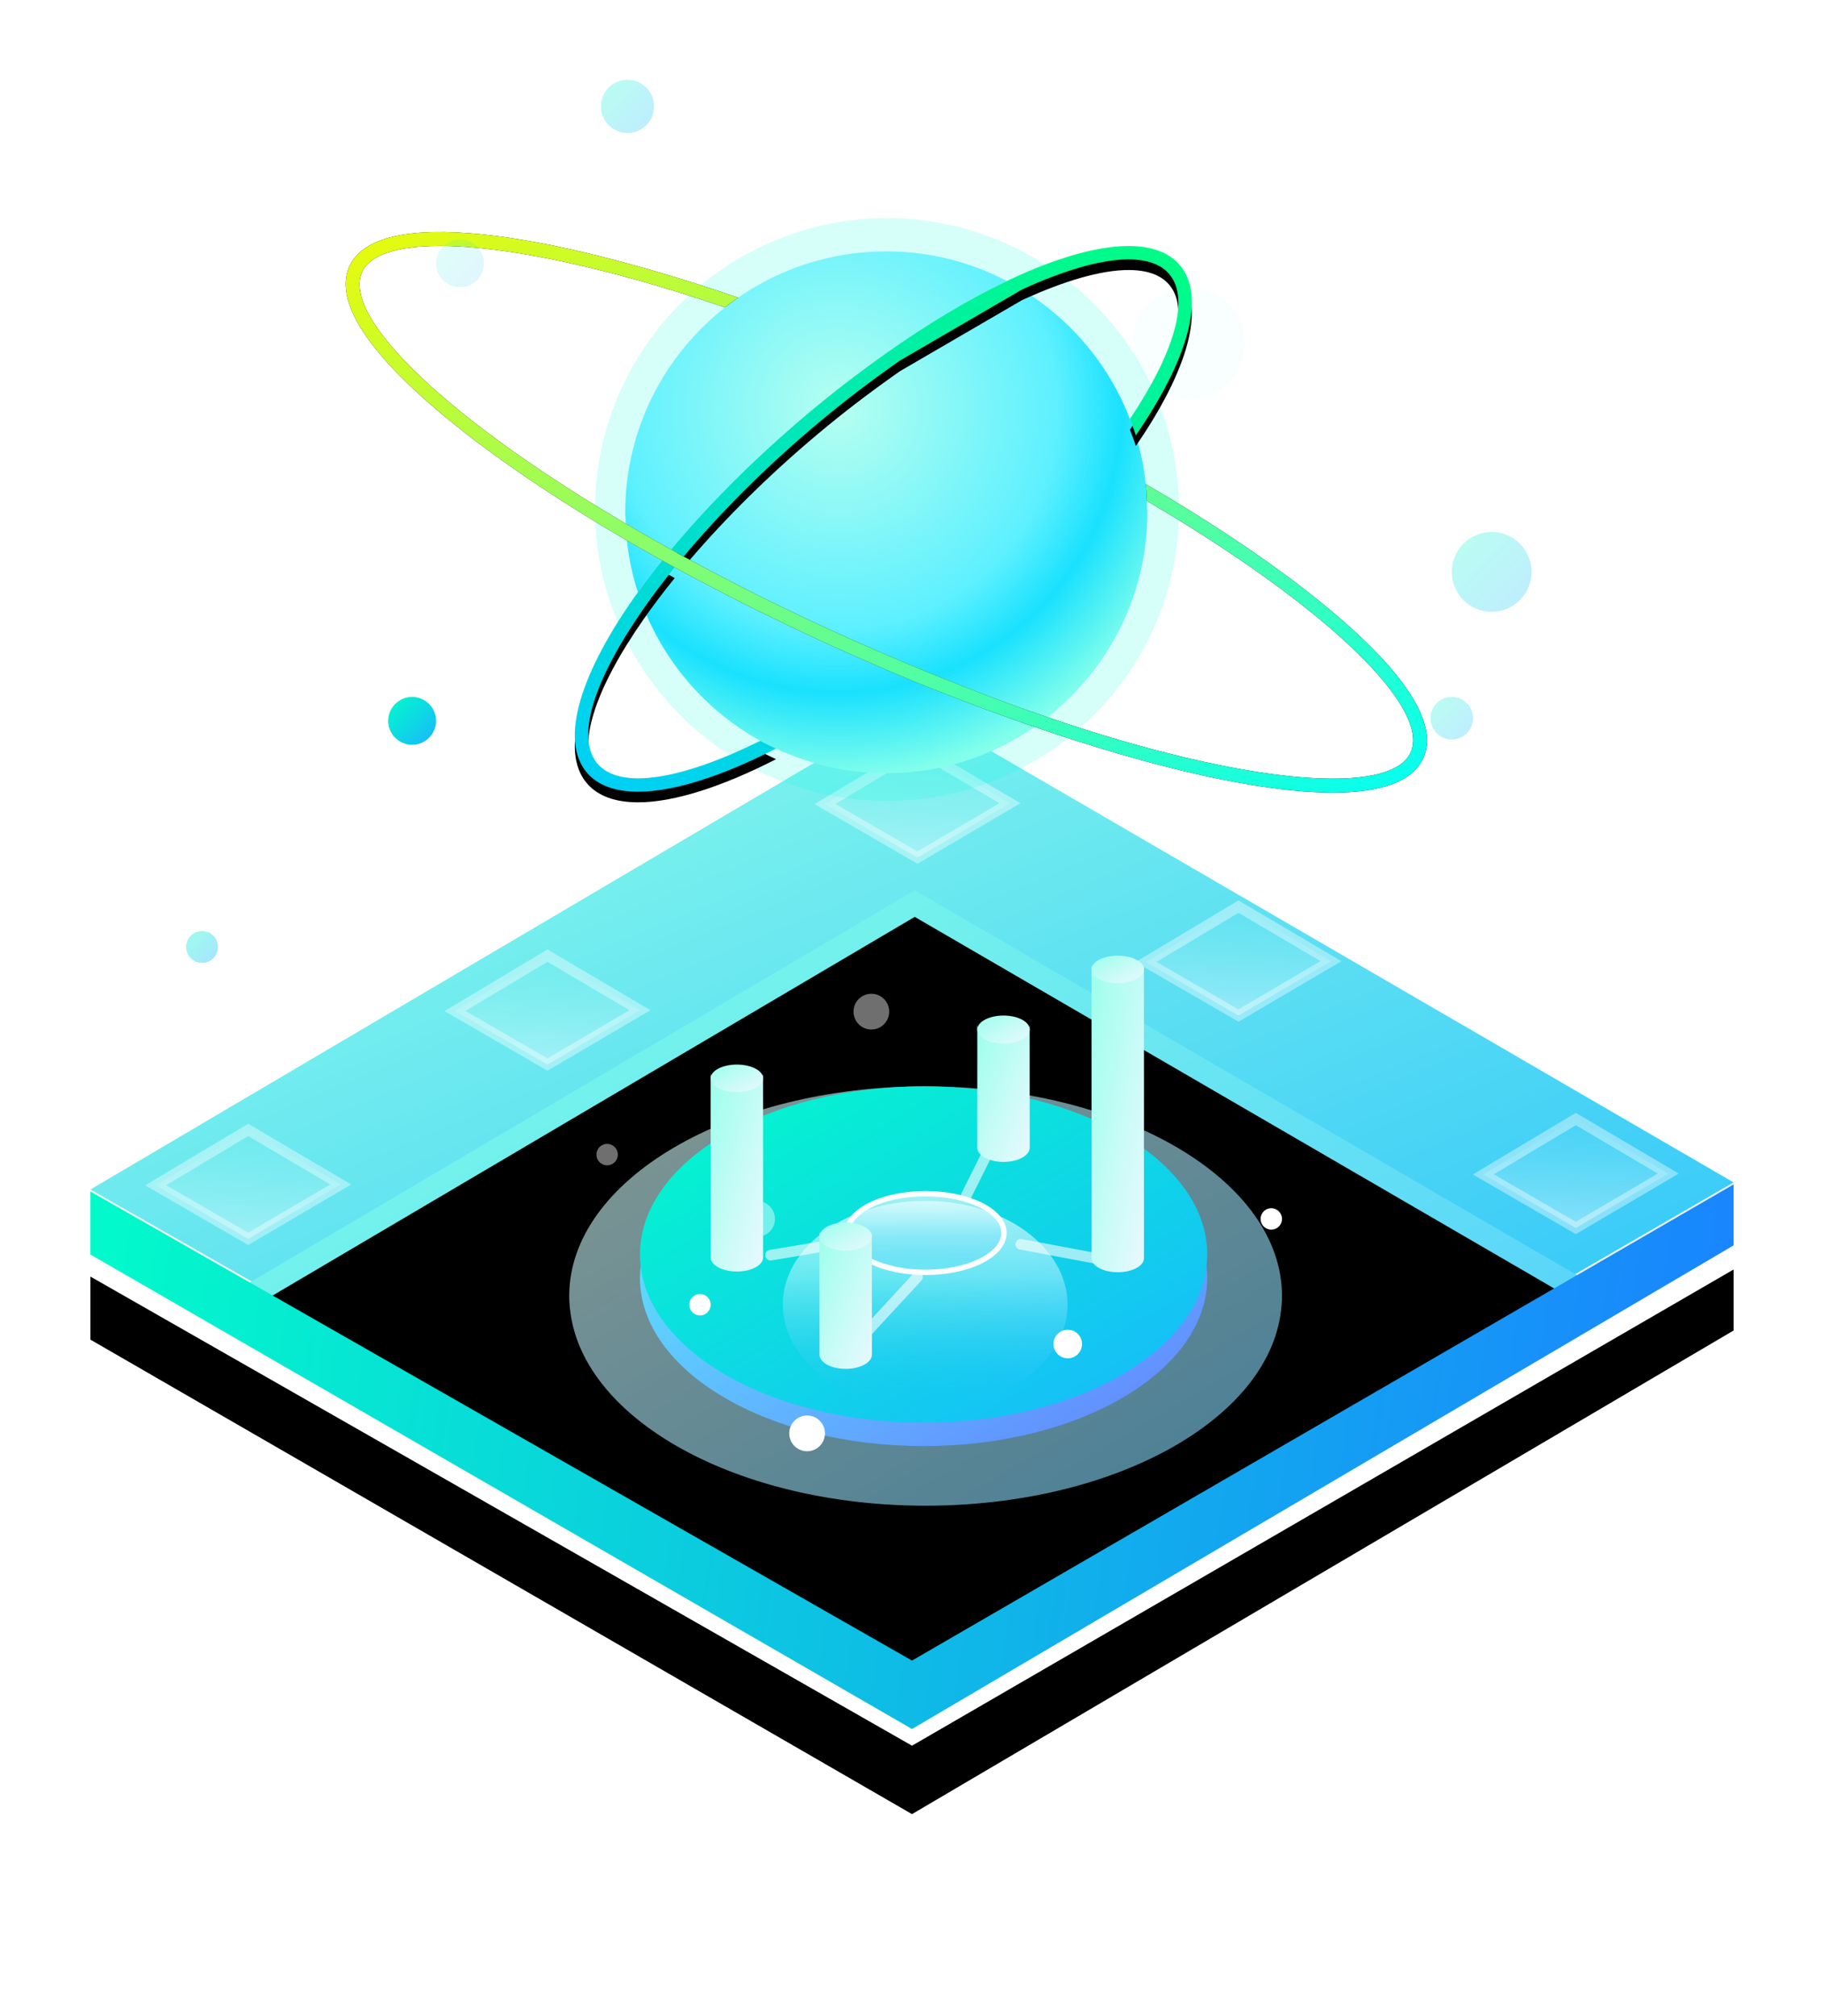 <?xml version="1.0" encoding="UTF-8"?>
<svg width="343px" height="379px" viewBox="0 0 343 379" version="1.1" xmlns="http://www.w3.org/2000/svg" xmlns:xlink="http://www.w3.org/1999/xlink">
    <!-- Generator: Sketch 46.2 (44496) - http://www.bohemiancoding.com/sketch -->
    <title>img-publishers-3</title>
    <desc>Created with Sketch.</desc>
    <defs>
        <linearGradient x1="16.182%" y1="-9.748%" x2="96.945%" y2="102.715%" id="linearGradient-1">
            <stop stop-color="#91FFE9" offset="0%"></stop>
            <stop stop-color="#19B7FE" offset="100%"></stop>
            <stop stop-color="#19B7FE" offset="100%"></stop>
        </linearGradient>
        <linearGradient x1="0%" y1="0%" x2="100%" y2="100%" id="linearGradient-2">
            <stop stop-color="#7FFFE6" offset="0%"></stop>
            <stop stop-color="#4FC8FF" offset="100%"></stop>
        </linearGradient>
        <polygon id="path-3" points="155.013 126.346 29.672 200.228 155.013 271.715 280.351 199.149"></polygon>
        <filter x="-2.0%" y="-3.4%" width="104.0%" height="106.9%" filterUnits="objectBoundingBox" id="filter-4">
            <feGaussianBlur stdDeviation="2.5" in="SourceAlpha" result="shadowBlurInner1"></feGaussianBlur>
            <feOffset dx="0" dy="5" in="shadowBlurInner1" result="shadowOffsetInner1"></feOffset>
            <feComposite in="shadowOffsetInner1" in2="SourceAlpha" operator="arithmetic" k2="-1" k3="1" result="shadowInnerInner1"></feComposite>
            <feColorMatrix values="0 0 0 0 0   0 0 0 0 0.773   0 0 0 0 0.865  0 0 0 1 0" type="matrix" in="shadowInnerInner1"></feColorMatrix>
        </filter>
        <linearGradient x1="50%" y1="0%" x2="50%" y2="100%" id="linearGradient-5">
            <stop stop-color="#BDFFF2" stop-opacity="0.043" offset="0%"></stop>
            <stop stop-color="#FFFFFF" offset="100%"></stop>
        </linearGradient>
        <linearGradient x1="0%" y1="0%" x2="100%" y2="5.088%" id="linearGradient-6">
            <stop stop-color="#02FBCA" offset="0%"></stop>
            <stop stop-color="#1985FE" offset="100%"></stop>
        </linearGradient>
        <polygon id="path-7" points="154.501 271.139 0 182.958 0 194.81 154.501 284 309 193.093 309 181.627"></polygon>
        <filter x="-14.2%" y="-27.4%" width="128.5%" height="186.0%" filterUnits="objectBoundingBox" id="filter-8">
            <feOffset dx="0" dy="16" in="SourceAlpha" result="shadowOffsetOuter1"></feOffset>
            <feGaussianBlur stdDeviation="12" in="shadowOffsetOuter1" result="shadowBlurOuter1"></feGaussianBlur>
            <feColorMatrix values="0 0 0 0 0.059   0 0 0 0 0.824   0 0 0 0 0.914  0 0 0 1 0" type="matrix" in="shadowBlurOuter1"></feColorMatrix>
        </filter>
        <linearGradient x1="0%" y1="0%" x2="100%" y2="100%" id="linearGradient-9">
            <stop stop-color="#DCFFF8" offset="0%"></stop>
            <stop stop-color="#78D5FF" offset="100%"></stop>
        </linearGradient>
        <linearGradient x1="0%" y1="11.468%" x2="100%" y2="60.603%" id="linearGradient-10">
            <stop stop-color="#5ED7FF" offset="0%"></stop>
            <stop stop-color="#628CFF" offset="100%"></stop>
        </linearGradient>
        <linearGradient x1="0%" y1="0%" x2="100%" y2="100%" id="linearGradient-11">
            <stop stop-color="#02FBCA" offset="0%"></stop>
            <stop stop-color="#19B7FE" offset="100%"></stop>
        </linearGradient>
        <linearGradient x1="50%" y1="0%" x2="50%" y2="100%" id="linearGradient-12">
            <stop stop-color="#FFFFFF" stop-opacity="0.669" offset="0%"></stop>
            <stop stop-color="#B4F3FF" stop-opacity="0.546" offset="36.179%"></stop>
            <stop stop-color="#19B7FE" stop-opacity="0" offset="100%"></stop>
        </linearGradient>
        <radialGradient cx="40.766%" cy="30.09%" fx="40.766%" fy="30.09%" r="71.179%" gradientTransform="translate(0.408,0.301),scale(0.999,1),rotate(52.662),translate(-0.408,-0.301)" id="radialGradient-13">
            <stop stop-color="#B5FFF0" offset="0%"></stop>
            <stop stop-color="#5DF0FF" offset="59.483%"></stop>
            <stop stop-color="#19E1FE" offset="76.68%"></stop>
            <stop stop-color="#84FFEB" offset="100%"></stop>
        </radialGradient>
        <linearGradient x1="87.619%" y1="-11.312%" x2="7.123%" y2="114.094%" id="linearGradient-14">
            <stop stop-color="#00FF7E" offset="0%"></stop>
            <stop stop-color="#00CBFF" offset="100%"></stop>
        </linearGradient>
        <path d="M156.831,7.777 C161.885,13.663 158.343,25.642 148.588,39.809 C148.267,38.769 147.865,37.759 147.478,36.747 C155.706,24.445 158.899,14.193 154.847,9.472 C153.25,7.613 150.626,6.731 147.212,6.731 C142.069,6.731 135.107,8.76 127.159,12.411 L104.221,25.757 C103.396,26.326 102.566,26.931 101.738,27.523 C96.849,31.02 91.9,34.872 87.003,39.066 C77.991,46.786 70.032,54.855 63.564,62.583 C62.765,62.147 61.979,61.712 61.193,61.276 C67.764,53.384 75.908,45.132 85.306,37.084 C89.866,33.177 94.424,29.607 98.922,26.32 C99.747,25.72 100.566,25.121 101.383,24.547 C109.434,18.843 117.229,14.188 124.347,10.797 C139.634,3.515 151.827,1.945 156.831,7.777 Z M47.364,101.535 C51.661,106.548 63.374,104.453 77.982,97.224 C78.94,97.751 79.937,98.215 80.932,98.679 C70.707,103.914 61.672,106.79 54.989,106.79 C50.75,106.79 47.451,105.643 45.381,103.23 C40.108,97.083 44.19,84.296 54.95,69.307 C56.357,67.348 57.887,65.348 59.513,63.327 C60.299,63.765 61.08,64.2 61.876,64.636 C59.751,67.252 57.806,69.829 56.06,72.327 C46.863,85.485 43.104,96.569 47.364,101.535 Z" id="path-15"></path>
        <filter x="-6.0%" y="-4.9%" width="112.1%" height="113.6%" filterUnits="objectBoundingBox" id="filter-16">
            <feOffset dx="0" dy="2" in="SourceAlpha" result="shadowOffsetOuter1"></feOffset>
            <feGaussianBlur stdDeviation="2" in="shadowOffsetOuter1" result="shadowBlurOuter1"></feGaussianBlur>
            <feColorMatrix values="0 0 0 0 0.394   0 0 0 0 1   0 0 0 0 0.934  0 0 0 0.353 0" type="matrix" in="shadowBlurOuter1"></feColorMatrix>
        </filter>
        <linearGradient x1="0%" y1="0%" x2="100%" y2="100%" id="linearGradient-17">
            <stop stop-color="#F1FB02" offset="0%"></stop>
            <stop stop-color="#00FFF5" offset="100%"></stop>
        </linearGradient>
        <path d="M180.626,68.995 C172.176,62.428 161.938,55.65 150.465,48.981 C150.577,50.016 150.609,51.07 150.656,52.119 C161.408,58.443 171.032,64.849 179.026,71.056 C195.072,83.525 202.809,93.874 200.253,99.447 C196.528,107.545 170.072,105.754 131.994,92.794 C123.776,89.998 115.013,86.673 105.824,82.821 C104.89,82.43 103.958,82.041 103.015,81.639 C99.225,80.022 95.375,78.322 91.457,76.528 C81.717,72.065 72.351,67.373 63.562,62.582 C62.765,62.147 61.98,61.711 61.194,61.276 C58.289,59.669 55.451,58.049 52.689,56.425 C41.934,50.103 32.312,43.7 24.319,37.49 C8.27,25.021 0.533,14.672 3.089,9.098 C4.577,5.864 9.685,4.203 17.715,4.203 C29.785,4.203 48.481,7.98 71.338,15.759 C72.139,15.128 72.951,14.505 73.794,13.926 C37.606,1.465 5.939,-3.373 0.718,8.013 C-3.323,16.813 10.453,30.02 22.716,39.55 C31.166,46.117 41.407,52.893 52.877,59.565 C55.044,60.824 57.265,62.079 59.513,63.325 C60.299,63.764 61.079,64.199 61.875,64.635 C70.845,69.538 80.417,74.337 90.371,78.896 C93.751,80.445 97.16,81.939 100.58,83.402 C101.527,83.809 102.475,84.227 103.425,84.623 C112.196,88.308 120.996,91.675 129.553,94.62 C151.561,102.199 171.902,106.964 185.633,106.964 C194.474,106.964 200.58,104.989 202.624,100.532 C206.665,91.733 192.89,78.525 180.626,68.995" id="path-18"></path>
        <filter x="-4.4%" y="-8.5%" width="108.9%" height="117.1%" filterUnits="objectBoundingBox" id="filter-19">
            <feOffset dx="0" dy="0" in="SourceAlpha" result="shadowOffsetOuter1"></feOffset>
            <feGaussianBlur stdDeviation="3" in="shadowOffsetOuter1" result="shadowBlurOuter1"></feGaussianBlur>
            <feColorMatrix values="0 0 0 0 0   0 0 0 0 0.107   0 0 0 0 1  0 0 0 0.173 0" type="matrix" in="shadowBlurOuter1"></feColorMatrix>
        </filter>
        <filter x="-74.5%" y="-74.4%" width="248.9%" height="248.8%" filterUnits="objectBoundingBox" id="filter-20">
            <feGaussianBlur stdDeviation="1" in="SourceGraphic"></feGaussianBlur>
        </filter>
        <filter x="-44.7%" y="-44.7%" width="189.4%" height="189.3%" filterUnits="objectBoundingBox" id="filter-21">
            <feGaussianBlur stdDeviation="1" in="SourceGraphic"></feGaussianBlur>
        </filter>
        <filter x="-74.5%" y="-74.4%" width="248.9%" height="248.8%" filterUnits="objectBoundingBox" id="filter-22">
            <feGaussianBlur stdDeviation="1" in="SourceGraphic"></feGaussianBlur>
        </filter>
        <filter x="-55.8%" y="-55.8%" width="211.7%" height="211.6%" filterUnits="objectBoundingBox" id="filter-23">
            <feGaussianBlur stdDeviation="1" in="SourceGraphic"></feGaussianBlur>
        </filter>
        <filter x="-44.7%" y="-44.7%" width="189.4%" height="189.3%" filterUnits="objectBoundingBox" id="filter-24">
            <feGaussianBlur stdDeviation="1" in="SourceGraphic"></feGaussianBlur>
        </filter>
        <filter x="-44.7%" y="-44.7%" width="189.4%" height="189.3%" filterUnits="objectBoundingBox" id="filter-25">
            <feGaussianBlur stdDeviation="1" in="SourceGraphic"></feGaussianBlur>
        </filter>
        <filter x="-74.5%" y="-74.4%" width="248.9%" height="248.8%" filterUnits="objectBoundingBox" id="filter-26">
            <feGaussianBlur stdDeviation="1" in="SourceGraphic"></feGaussianBlur>
        </filter>
        <linearGradient x1="0%" y1="0%" x2="100%" y2="100%" id="linearGradient-27">
            <stop stop-color="#9CFFEC" offset="0%"></stop>
            <stop stop-color="#EAF8FF" offset="100%"></stop>
        </linearGradient>
        <filter x="-154.7%" y="-154.7%" width="409.4%" height="409.4%" filterUnits="objectBoundingBox" id="filter-28">
            <feGaussianBlur stdDeviation="4.641" in="SourceGraphic"></feGaussianBlur>
        </filter>
        <filter x="-154.7%" y="-154.7%" width="409.4%" height="409.4%" filterUnits="objectBoundingBox" id="filter-29">
            <feGaussianBlur stdDeviation="4.641" in="SourceGraphic"></feGaussianBlur>
        </filter>
        <filter x="-232.1%" y="-232.1%" width="564.1%" height="564.1%" filterUnits="objectBoundingBox" id="filter-30">
            <feGaussianBlur stdDeviation="4.641" in="SourceGraphic"></feGaussianBlur>
        </filter>
        <filter x="-92.8%" y="-92.8%" width="285.6%" height="285.6%" filterUnits="objectBoundingBox" id="filter-31">
            <feGaussianBlur stdDeviation="4.641" in="SourceGraphic"></feGaussianBlur>
        </filter>
        <filter x="-66.3%" y="-66.3%" width="232.6%" height="232.6%" filterUnits="objectBoundingBox" id="filter-32">
            <feGaussianBlur stdDeviation="4.641" in="SourceGraphic"></feGaussianBlur>
        </filter>
        <filter x="-174.0%" y="-174.0%" width="448.1%" height="448.1%" filterUnits="objectBoundingBox" id="filter-33">
            <feGaussianBlur stdDeviation="4.641" in="SourceGraphic"></feGaussianBlur>
        </filter>
        <filter x="-139.2%" y="-139.2%" width="378.5%" height="378.5%" filterUnits="objectBoundingBox" id="filter-34">
            <feGaussianBlur stdDeviation="4.641" in="SourceGraphic"></feGaussianBlur>
        </filter>
    </defs>
    <g id="Symbols" stroke="none" stroke-width="1" fill="none" fill-rule="evenodd">
        <g id="img-publishers-3">
            <g id="Group-18" transform="translate(17, 15)">
                <g id="Group-24-Copy" transform="translate(0, 26)">
                    <polygon id="Fill-1" fill="url(#linearGradient-1)" points="154.501 91.539 0 182.591 154.501 270.692 309 181.262"></polygon>
                    <g id="Fill-1-Copy">
                        <use fill="url(#linearGradient-2)" fill-rule="evenodd" xlink:href="#path-3"></use>
                        <use fill="black" fill-opacity="1" filter="url(#filter-4)" xlink:href="#path-3"></use>
                    </g>
                    <polygon id="Fill-1-Copy-2" stroke="#FFFFFF" stroke-width="2" fill="url(#linearGradient-5)" opacity="0.389" points="279.328 169.342 261.934 179.748 279.328 189.817 296.722 179.596"></polygon>
                    <polygon id="Fill-1-Copy-3" stroke="#FFFFFF" stroke-width="2" fill="url(#linearGradient-5)" opacity="0.389" points="215.891 129.417 198.497 139.823 215.891 149.892 233.285 139.671"></polygon>
                    <polygon id="Fill-1-Copy-4" stroke="#FFFFFF" stroke-width="2" fill="url(#linearGradient-5)" opacity="0.389" points="155.523 99.729 138.129 110.135 155.523 120.203 172.917 109.983"></polygon>
                    <polygon id="Fill-1-Copy-5" stroke="#FFFFFF" stroke-width="2" fill="url(#linearGradient-5)" opacity="0.389" points="85.947 138.631 68.553 149.036 85.947 159.105 103.341 148.885"></polygon>
                    <polygon id="Fill-1-Copy-6" stroke="#FFFFFF" stroke-width="2" fill="url(#linearGradient-5)" opacity="0.389" points="29.672 171.39 12.278 181.796 29.672 191.864 47.066 181.644"></polygon>
                    <g id="Fill-3">
                        <use fill="black" fill-opacity="1" filter="url(#filter-8)" xlink:href="#path-7"></use>
                        <use fill="url(#linearGradient-6)" fill-rule="evenodd" xlink:href="#path-7"></use>
                    </g>
                    <path d="M157.059,163.2 C120.046,163.2 90.04,180.846 90.04,202.614 C90.04,203.616 90.126,204.606 90.251,205.588 C92.839,225.966 121.75,242.027 157.059,242.027 C192.368,242.027 221.279,225.966 223.867,205.588 C223.992,204.606 224.076,203.616 224.076,202.614 C224.076,180.846 194.072,163.2 157.059,163.2" id="Fill-6-Copy-3" fill="url(#linearGradient-9)" opacity="0.59"></path>
                    <g id="Group-23" transform="translate(103.341, 163.2)">
                        <path d="M53.34,62.846 C25.238,62.846 2.228,49.964 0.168,33.622 C0.068,34.409 0,35.204 0,36.008 C0,53.465 23.881,67.619 53.34,67.619 C82.798,67.619 106.678,53.465 106.678,36.008 C106.678,35.204 106.611,34.409 106.511,33.622 C104.451,49.964 81.442,62.846 53.34,62.846" id="Fill-4" fill="url(#linearGradient-10)"></path>
                        <path d="M53.34,0 C23.881,0 0,14.152 0,31.61 C0,32.415 0.068,33.208 0.168,33.996 C2.228,50.34 25.238,63.221 53.34,63.221 C81.442,63.221 104.451,50.34 106.511,33.996 C106.611,33.208 106.678,32.415 106.678,31.61 C106.678,14.152 82.798,0 53.34,0" id="Fill-6" fill="url(#linearGradient-11)"></path>
                        <path d="M53.637,21.518 C38.848,21.518 26.858,30.261 26.858,41.045 C26.858,41.542 26.893,42.032 26.943,42.518 C27.977,52.614 39.528,60.571 53.637,60.571 C67.745,60.571 79.296,52.614 80.33,42.518 C80.38,42.032 80.414,41.542 80.414,41.045 C80.414,30.261 68.426,21.518 53.637,21.518" id="Fill-6-Copy" fill="url(#linearGradient-12)"></path>
                        <path d="M53.7,20.173 C45.551,20.173 38.945,23.485 38.945,27.57 C38.945,27.759 38.964,27.944 38.991,28.129 C39.561,31.953 45.926,34.967 53.7,34.967 C61.473,34.967 67.838,31.953 68.408,28.129 C68.436,27.944 68.454,27.759 68.454,27.57 C68.454,23.485 61.849,20.173 53.7,20.173" id="Fill-6-Copy-2" stroke="#FFFFFF" fill="url(#linearGradient-12)"></path>
                    </g>
                    <g id="Group-22" transform="translate(48, 0)">
                        <ellipse id="Oval-6" fill-opacity="0.248" fill="#00FFE3" opacity="0.648" cx="101.806" cy="54.769" rx="54.922" ry="54.769"></ellipse>
                        <g id="Page-1" transform="translate(0, 1.024)">
                            <path d="M101.673,5.225 C109.86,5.225 117.56,7.257 124.348,10.798 C117.229,14.189 109.434,18.844 101.384,24.546 C100.567,25.122 99.747,25.719 98.922,26.322 C94.424,29.608 89.867,33.178 85.303,37.085 C75.909,45.134 67.764,53.386 61.194,61.275 C58.288,59.668 55.451,58.049 52.689,56.424 C52.66,55.704 52.579,55 52.579,54.275 C52.579,38.637 59.93,24.739 71.338,15.759 C72.142,15.128 72.951,14.507 73.794,13.925 C81.714,8.449 91.31,5.225 101.673,5.225 Z M103.425,84.623 C112.196,88.309 120.995,91.676 129.552,94.62 C121.63,100.095 112.034,103.318 101.673,103.318 C94.249,103.318 87.24,101.628 80.933,98.681 C79.936,98.214 78.939,97.75 77.981,97.223 C68.064,91.749 60.275,82.947 56.059,72.326 C57.805,69.828 59.752,67.254 61.875,64.635 C70.847,69.538 80.419,74.337 90.37,78.896 C93.751,80.443 97.162,81.94 100.579,83.403 C101.527,83.81 102.475,84.227 103.425,84.623 Z M52.876,59.564 C55.042,60.824 57.267,62.078 59.514,63.325 C57.888,65.349 56.358,67.347 54.951,69.305 C53.946,66.183 53.239,62.926 52.876,59.564 Z M150.655,52.119 C150.686,52.837 150.762,53.546 150.762,54.274 C150.762,69.914 143.411,83.813 131.995,92.795 C123.775,89.996 115.014,86.674 105.823,82.819 C104.891,82.43 103.957,82.042 103.014,81.638 C99.227,80.021 95.374,78.323 91.455,76.526 C81.719,72.063 72.352,67.374 63.563,62.583 C70.032,54.855 77.991,46.786 87.002,39.066 C91.899,34.872 96.851,31.02 101.738,27.523 C102.565,26.931 103.396,26.326 104.22,25.757 C112.294,20.16 120.113,15.651 127.158,12.411 C136.368,18.021 143.567,26.555 147.478,36.747 C147.867,37.759 148.266,38.769 148.587,39.809 C149.498,42.756 150.13,45.826 150.467,48.982 C150.579,50.015 150.608,51.071 150.655,52.119 Z" id="Combined-Shape" fill="url(#radialGradient-13)"></path>
                            <g id="Combined-Shape">
                                <use fill="black" fill-opacity="1" filter="url(#filter-16)" xlink:href="#path-15"></use>
                                <use fill="url(#linearGradient-14)" fill-rule="evenodd" xlink:href="#path-15"></use>
                            </g>
                            <g id="Fill-13">
                                <use fill="black" fill-opacity="1" filter="url(#filter-19)" xlink:href="#path-18"></use>
                                <use fill="url(#linearGradient-17)" fill-rule="evenodd" xlink:href="#path-18"></use>
                            </g>
                            <g id="Group-15" transform="translate(0, 0.032)"></g>
                        </g>
                    </g>
                    <g id="Group-21" transform="translate(95.156, 145.797)" fill="#FFFFFF">
                        <ellipse id="Oval-7" filter="url(#filter-20)" cx="126.906" cy="42.325" rx="2.014" ry="2.015"></ellipse>
                        <ellipse id="Oval-7-Copy" filter="url(#filter-21)" cx="39.616" cy="82.634" rx="3.357" ry="3.359"></ellipse>
                        <ellipse id="Oval-7-Copy-2" filter="url(#filter-22)" cx="19.472" cy="58.449" rx="2.014" ry="2.015"></ellipse>
                        <ellipse id="Oval-7-Copy-3" filter="url(#filter-23)" cx="88.633" cy="65.839" rx="2.686" ry="2.687"></ellipse>
                        <ellipse id="Oval-7-Copy-4" opacity="0.659" filter="url(#filter-24)" cx="30.216" cy="42.325" rx="3.357" ry="3.359"></ellipse>
                        <ellipse id="Oval-7-Copy-5" opacity="0.659" filter="url(#filter-25)" cx="51.703" cy="3.359" rx="3.357" ry="3.359"></ellipse>
                        <ellipse id="Oval-7-Copy-6" opacity="0.659" filter="url(#filter-26)" cx="2.014" cy="30.232" rx="2.014" ry="2.015"></ellipse>
                    </g>
                    <path d="M127.897,194.936 L140.175,192.888" id="Path-3" stroke="#FFFFFF" stroke-width="2" opacity="0.597" stroke-linecap="round"></path>
                    <path d="M143.245,212.339 L155.523,199.031" id="Path-3-Copy" stroke="#FFFFFF" stroke-width="2" opacity="0.597" stroke-linecap="round"></path>
                    <path d="M174.964,192.888 L191.334,195.959" id="Path-3-Copy-2" stroke="#FFFFFF" stroke-width="2" opacity="0.597" stroke-linecap="round"></path>
                    <path d="M164.732,183.675 L168.825,175.485" id="Path-3-Copy-3" stroke="#FFFFFF" stroke-width="2" opacity="0.597" stroke-linecap="round"></path>
                    <g id="Page-1" transform="translate(116.642, 159.105)" fill="url(#linearGradient-27)">
                        <g id="Group-3" transform="translate(0, 1.341)">
                            <path d="M9.847,0.452 C9.68,1.825 7.542,2.911 4.929,2.911 C2.207,2.911 0,1.732 0,0.278 L0,34.926 C0,36.382 2.207,37.561 4.929,37.561 C7.651,37.561 9.858,36.382 9.858,34.926 C9.858,34.869 9.847,0.452 9.847,0.452" id="Fill-1"></path>
                        </g>
                        <g id="Group-6">
                            <path d="M4.929,0 C2.295,0 0.144,1.086 0.007,2.453 C0.002,2.499 0,2.545 0,2.592 C0,4.023 2.207,5.183 4.929,5.183 C7.542,5.183 9.679,4.114 9.846,2.763 C9.854,2.706 9.858,2.649 9.858,2.592 C9.858,1.16 7.651,0 4.929,0" id="Fill-4"></path>
                        </g>
                    </g>
                    <g id="Page-1-Copy-2" transform="translate(137.106, 188.793)" fill="url(#linearGradient-27)">
                        <g id="Group-3" transform="translate(0, 1.365)">
                            <path d="M4.929,2.962 C2.207,2.962 0,1.762 0,0.283 L0,23.469 C0,24.949 2.207,26.149 4.929,26.149 C7.651,26.149 9.858,24.949 9.858,23.469 C9.858,23.41 9.847,0.46 9.847,0.46 C9.68,1.857 7.542,2.962 4.929,2.962 Z" id="Fill-1"></path>
                        </g>
                        <g id="Group-6">
                            <path d="M4.929,0 C2.295,0 0.144,1.105 0.007,2.496 C0.002,2.542 0,2.59 0,2.637 C0,4.093 2.207,5.274 4.929,5.274 C7.542,5.274 9.679,4.186 9.846,2.811 C9.854,2.753 9.858,2.695 9.858,2.637 C9.858,1.181 7.651,0 4.929,0" id="Fill-4"></path>
                        </g>
                    </g>
                    <g id="Page-1-Copy" transform="translate(188.265, 138.631)" fill="url(#linearGradient-27)">
                        <g id="Group-3" transform="translate(0, 1.342)">
                            <path d="M4.929,2.913 C2.207,2.913 0,1.733 0,0.278 L0,55.532 C0,56.988 2.207,58.168 4.929,58.168 C7.651,58.168 9.858,56.988 9.858,55.532 C9.858,55.475 9.847,0.452 9.847,0.452 C9.68,1.826 7.542,2.913 4.929,2.913 Z" id="Fill-1"></path>
                        </g>
                        <g id="Group-6">
                            <path d="M4.929,0 C2.295,0 0.144,1.086 0.007,2.454 C0.002,2.5 0,2.547 0,2.593 C0,4.025 2.207,5.186 4.929,5.186 C7.542,5.186 9.679,4.116 9.846,2.764 C9.854,2.707 9.858,2.65 9.858,2.593 C9.858,1.161 7.651,0 4.929,0" id="Fill-4"></path>
                        </g>
                    </g>
                    <g id="Page-1-Copy-3" transform="translate(166.778, 149.892)" fill="url(#linearGradient-27)">
                        <g id="Group-3" transform="translate(0, 1.365)">
                            <path d="M4.929,2.962 C2.207,2.962 0,1.762 0,0.283 L0,23.469 C0,24.949 2.207,26.149 4.929,26.149 C7.651,26.149 9.858,24.949 9.858,23.469 C9.858,23.41 9.847,0.46 9.847,0.46 C9.68,1.857 7.542,2.962 4.929,2.962 Z" id="Fill-1"></path>
                        </g>
                        <g id="Group-6">
                            <path d="M4.929,0 C2.295,0 0.144,1.105 0.007,2.496 C0.002,2.542 0,2.59 0,2.637 C0,4.093 2.207,5.274 4.929,5.274 C7.542,5.274 9.679,4.186 9.846,2.811 C9.854,2.753 9.858,2.695 9.858,2.637 C9.858,1.181 7.651,0 4.929,0" id="Fill-4"></path>
                        </g>
                    </g>
                </g>
                <circle id="Oval-7-Copy" fill="url(#linearGradient-11)" filter="url(#filter-28)" cx="60.5" cy="120.5" r="4.5"></circle>
                <circle id="Oval-7-Copy-12" fill="url(#linearGradient-11)" opacity="0.359" filter="url(#filter-29)" cx="69.5" cy="34.5" r="4.5"></circle>
                <circle id="Oval-7-Copy-10" fill="url(#linearGradient-11)" opacity="0.625" filter="url(#filter-30)" cx="21" cy="163" r="3"></circle>
                <circle id="Oval-7-Copy-7" fill="url(#linearGradient-11)" opacity="0.531" filter="url(#filter-31)" cx="263.5" cy="92.5" r="7.5"></circle>
                <circle id="Oval-7-Copy-11" fill="url(#linearGradient-11)" opacity="0.157" filter="url(#filter-32)" cx="206.5" cy="49.5" r="10.5"></circle>
                <circle id="Oval-7-Copy-8" fill="url(#linearGradient-11)" opacity="0.531" filter="url(#filter-33)" cx="256" cy="120" r="4"></circle>
                <circle id="Oval-7-Copy-9" fill="url(#linearGradient-11)" opacity="0.531" filter="url(#filter-34)" cx="101" cy="5" r="5"></circle>
            </g>
        </g>
    </g>
</svg>